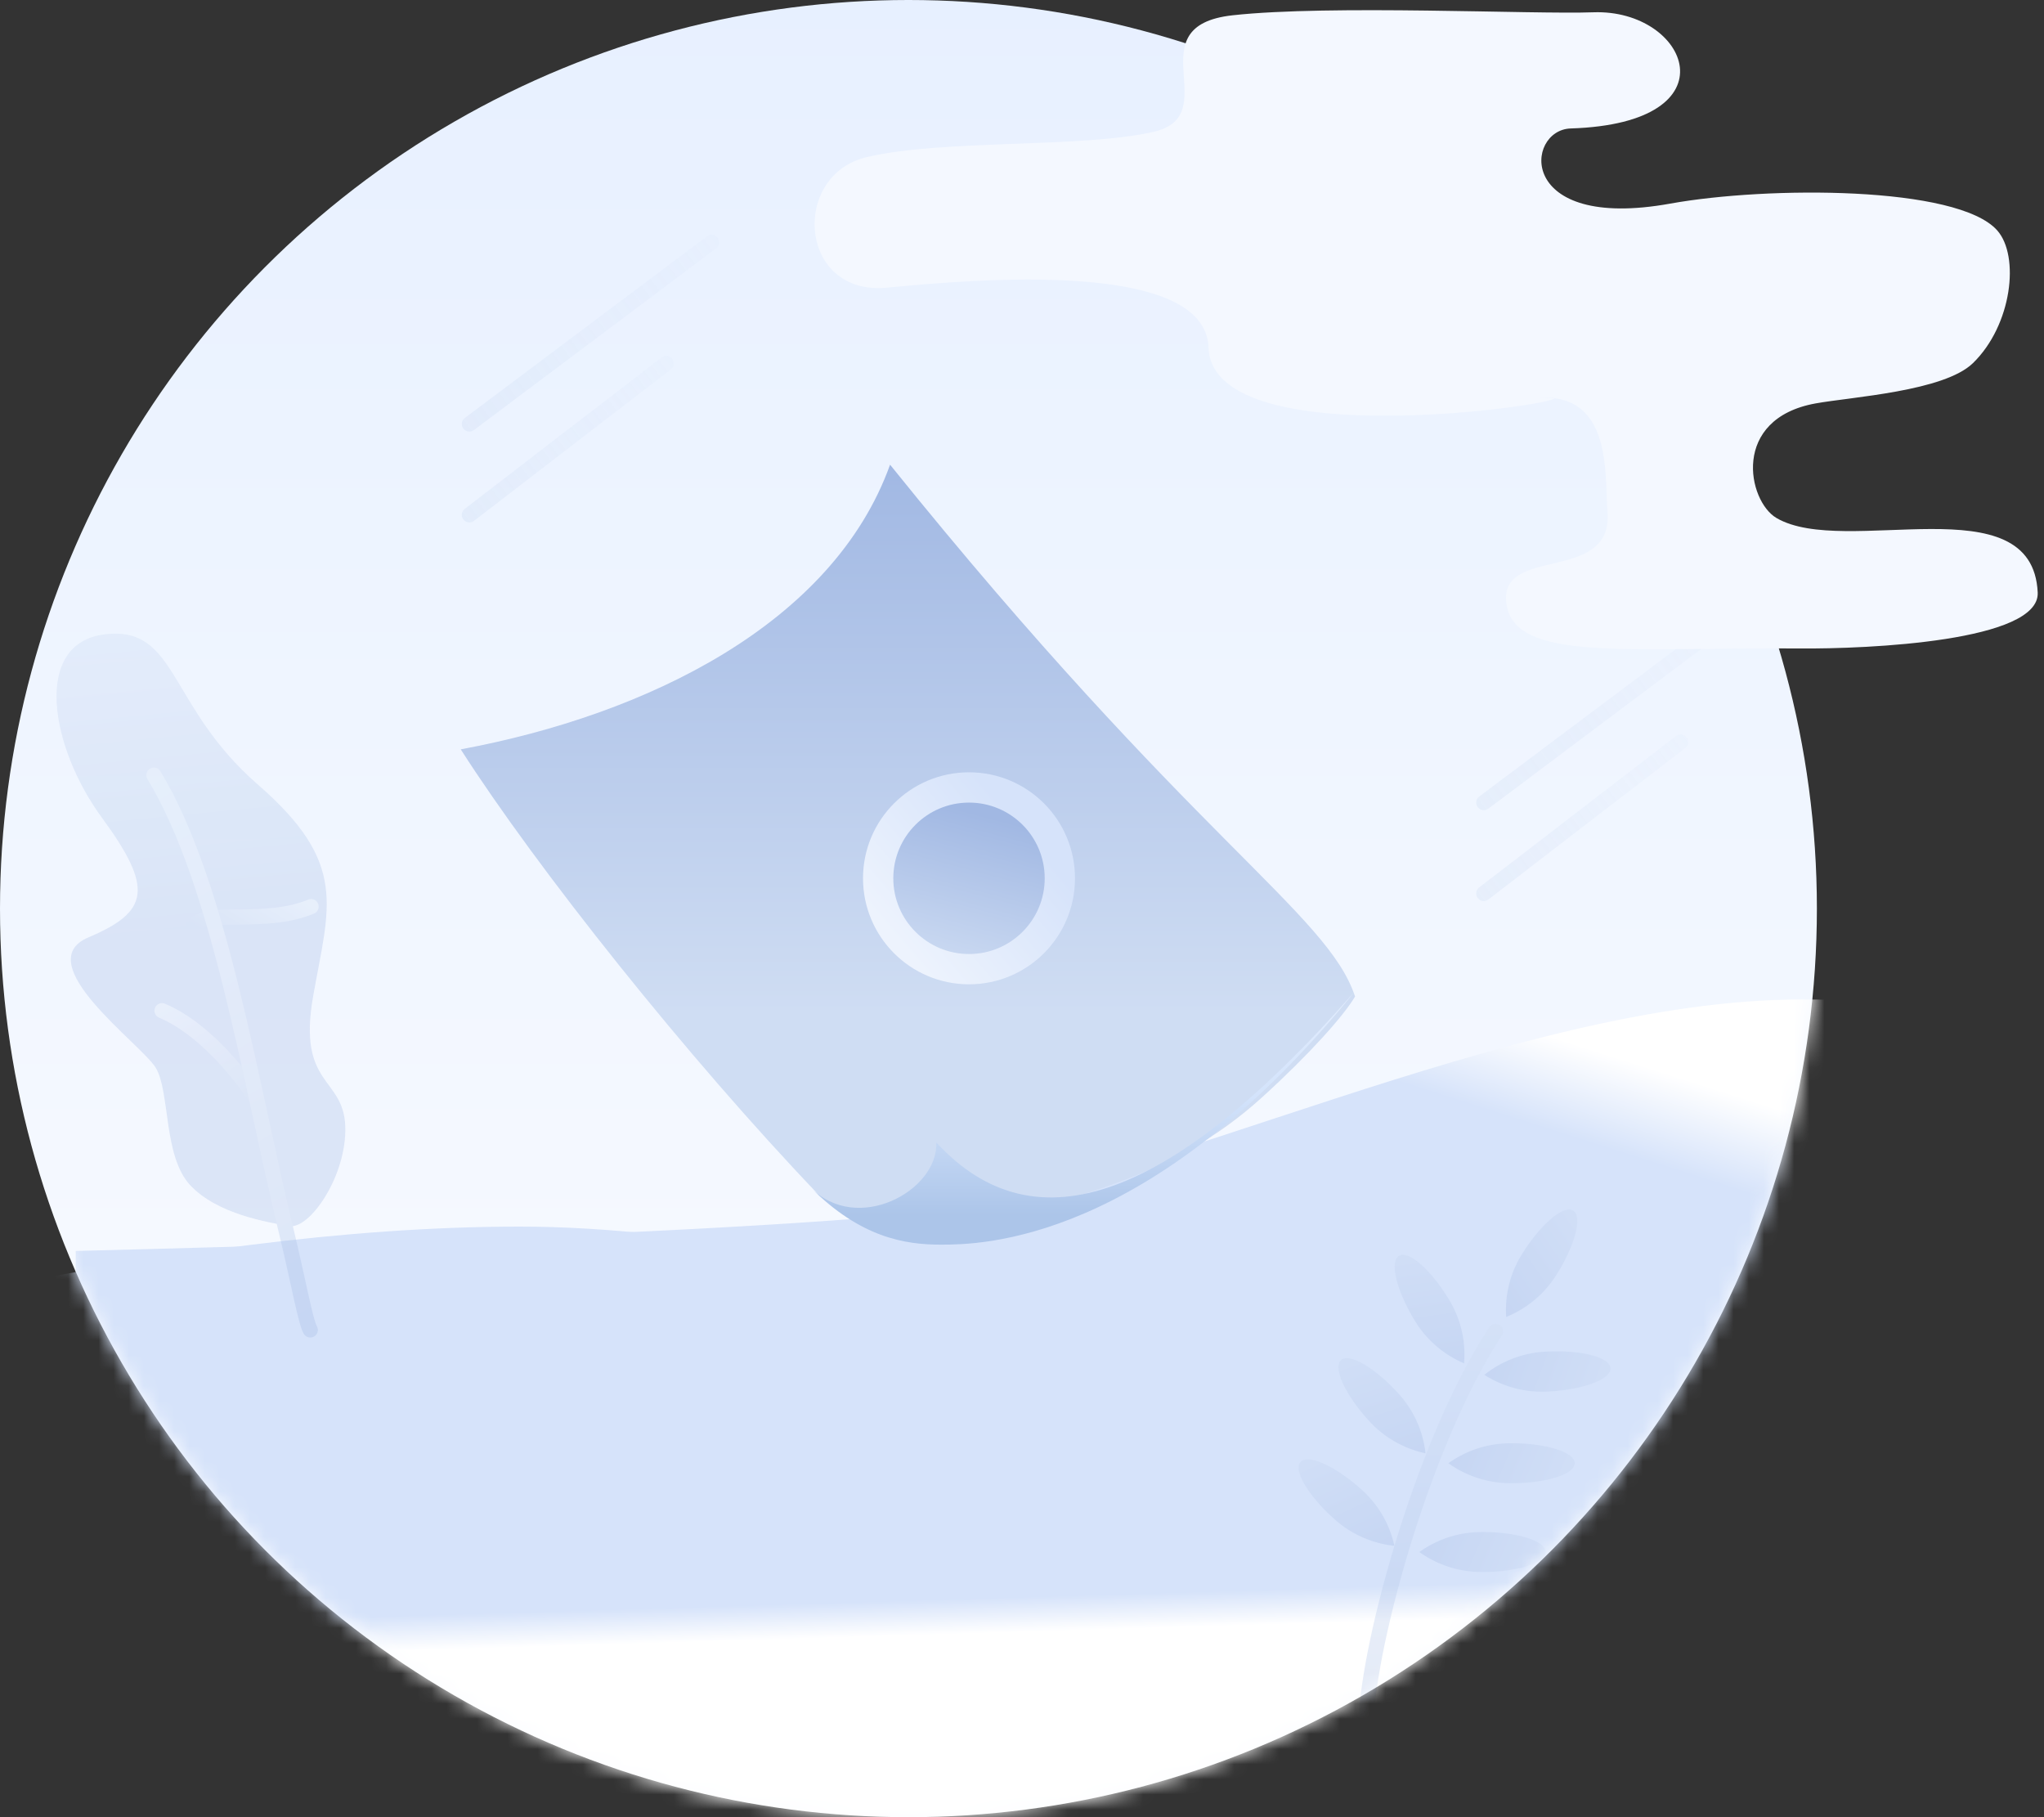 <svg viewBox="0 0 135 120" xmlns="http://www.w3.org/2000/svg" xmlns:xlink="http://www.w3.org/1999/xlink"><rect x="0" y="0" width="135" height="120" fill="#333333" stroke="none"/><defs><linearGradient x1="67.787%" y1="-30.265%" x2="50%" y2="100%" id="m"><stop stop-color="#CFDDF3" offset="0%"/><stop stop-color="#A1B8E3" offset="100%"/></linearGradient><linearGradient x1="50%" y1="116.813%" x2="50%" y2="0%" id="b"><stop stop-color="#FFF" offset="0%"/><stop stop-color="#E7F0FF" offset="100%"/></linearGradient><linearGradient x1="12.03%" y1="46.922%" x2="20.148%" y2="52.633%" id="d"><stop stop-color="#FFF" offset="0%"/><stop stop-color="#D6E3FA" offset="100%"/></linearGradient><linearGradient x1="50.745%" y1="50.813%" x2="50%" y2="46.301%" id="e"><stop stop-color="#FFF" offset="0%"/><stop stop-color="#D6E3FA" offset="100%"/></linearGradient><linearGradient x1="46.152%" y1="-9.213%" x2="60.497%" y2="50%" id="f"><stop stop-color="#CFDDF3" offset="0%"/><stop stop-color="#A1B8E3" offset="100%"/></linearGradient><linearGradient x1="50%" y1="0%" x2="50%" y2="100%" id="g"><stop stop-color="#CFDDF3" offset="0%"/><stop stop-color="#A1B8E3" offset="100%"/></linearGradient><linearGradient x1="50%" y1="0%" x2="50%" y2="100%" id="h"><stop stop-color="#CFDDF3" offset="0%"/><stop stop-color="#A1B8E3" offset="100%"/></linearGradient><linearGradient x1="50%" y1="0%" x2="50%" y2="100%" id="i"><stop stop-color="#CFDDF3" offset="0%"/><stop stop-color="#A1B8E3" offset="100%"/></linearGradient><linearGradient x1="50%" y1="0%" x2="50%" y2="100%" id="j"><stop stop-color="#CFDDF3" offset="0%"/><stop stop-color="#A1B8E3" offset="100%"/></linearGradient><linearGradient x1="68.165%" y1="-30.265%" x2="50%" y2="100%" id="k"><stop stop-color="#CFDDF3" offset="0%"/><stop stop-color="#A1B8E3" offset="100%"/></linearGradient><linearGradient x1="67.787%" y1="-30.265%" x2="50%" y2="100%" id="l"><stop stop-color="#CFDDF3" offset="0%"/><stop stop-color="#A1B8E3" offset="100%"/></linearGradient><linearGradient x1="10.719%" y1="73.265%" x2="71.259%" y2="21.608%" id="v"><stop stop-color="#EDF3FD" offset="0%"/><stop stop-color="#D6E3FA" offset="100%"/></linearGradient><linearGradient x1="68.141%" y1="-30.265%" x2="50%" y2="100%" id="n"><stop stop-color="#CFDDF3" offset="0%"/><stop stop-color="#A1B8E3" offset="100%"/></linearGradient><linearGradient x1="68.074%" y1="-30.265%" x2="50%" y2="100%" id="o"><stop stop-color="#CFDDF3" offset="0%"/><stop stop-color="#A1B8E3" offset="100%"/></linearGradient><linearGradient x1="68.021%" y1="-30.265%" x2="50%" y2="100%" id="p"><stop stop-color="#CFDDF3" offset="0%"/><stop stop-color="#A1B8E3" offset="100%"/></linearGradient><linearGradient x1="203.728%" y1="-20.016%" x2="-41.694%" y2="115.005%" id="q"><stop stop-color="#D2E0F9" stop-opacity="0" offset="0%"/><stop stop-color="#B1C6E7" stop-opacity=".465" offset="100%"/></linearGradient><linearGradient x1="203.728%" y1="-23.652%" x2="-41.694%" y2="118.381%" id="r"><stop stop-color="#D2E0F9" stop-opacity="0" offset="0%"/><stop stop-color="#B1C6E7" stop-opacity=".465" offset="100%"/></linearGradient><linearGradient x1="50%" y1="69.878%" x2="50%" y2="0%" id="s"><stop stop-color="#CFDDF3" offset="0%"/><stop stop-color="#A1B8E3" offset="100%"/></linearGradient><linearGradient x1="28.046%" y1="86.068%" x2="28.046%" y2="-18.137%" id="t"><stop stop-color="#ACC5E9" offset="0%"/><stop stop-color="#D3E3FB" offset="43.65%"/><stop stop-color="#EAF2FF" offset="100%"/></linearGradient><linearGradient x1="13.837%" y1="50%" x2="100%" y2="50%" id="u"><stop stop-color="#CFDDF3" offset="0%"/><stop stop-color="#A1B8E3" offset="100%"/></linearGradient><linearGradient x1="0%" y1="106.763%" x2="28.554%" y2="0%" id="w"><stop stop-color="#CFDDF3" offset="0%"/><stop stop-color="#A1B8E3" offset="100%"/></linearGradient><circle id="a" cx="60" cy="60" r="60"/></defs><g fill="none" fill-rule="evenodd"><path d="M-5-6h136v130H-5z"/><g><mask id="c" fill="#fff"><use xlink:href="#a"/></mask><use fill="url(#b)" xlink:href="#a"/><g mask="url(#c)"><path d="M31 61.164C39.633 57.86 61.623 50 80.96 50c19.338 0 43.309 12.722 58.778 14.166 10.313.962 28.734 1.777 55.262 2.443V86H31V61.164z" fill="url(#d)" transform="matrix(-1 0 0 1 200 16)"/><path d="M0 75.573C10.422 72.444 36.971 65 60.318 65c23.346 0 52.287 12.05 70.963 13.417 12.451.911 60.358 1.675 143.719 2.29L276 115H0V75.573z" fill="url(#e)" transform="translate(-26 16)"/><g opacity=".3"><path d="M24.071 41.964c-1.05.926-5.027-.9-6.594-3.753-1.567-2.854 1.367-3.884-2.599-8.442-3.965-4.558-6.515-6.3-4.065-13.85 2.45-7.55-.873-11.727 3.55-13.712C18.786.22 21.301 6.739 20.77 12.484c-.53 5.745.5 6.93 4.82 6.318 4.32-.614.644 7.833.637 9.673-.008 1.84 2.596 5.248 2.042 7.822-.555 2.574-3.146 4.741-4.198 5.667z" fill="url(#f)" transform="scale(-1 1) rotate(31 -67.825 -16.341)"/><path d="M18.745 34.745c.006-1.413.384-5.815 2.348-8.504" stroke="url(#g)" stroke-linecap="round" transform="scale(-1 1) rotate(31 -67.825 -10.83)"/><path d="M19.716 23.787c.006-1.413 3.999-2.421 5.962-5.11" stroke="url(#h)" stroke-linecap="round" transform="rotate(31 -51.15 30.02)"/><path d="M26.359 48.58c.002-.6-1.027-3.305-2.009-6.44-3.073-9.816-8.042-21.898-8.007-30.285" stroke="url(#i)" stroke-linecap="round" transform="scale(-1 1) rotate(31 -67.825 -16.27)"/></g><g opacity=".3"><path d="M4.949 34.684c0-4.492 3.83-18.393 9-26" stroke="url(#j)" stroke-linecap="round" transform="rotate(-1 4596.307 -4811.614)"/><path d="M9.763 11.316a6.94 6.94 0 001.315-4.148c-.007-2.293-.607-4.153-1.34-4.155-.733-.003-1.322 1.854-1.315 4.147a7.01 7.01 0 001.34 4.156z" fill="url(#k)" transform="rotate(-31 195.145 -106.065)"/><path d="M17.332 15.566a7.065 7.065 0 001.322-4.174c0-2.305-.59-4.173-1.32-4.173-.729 0-1.32 1.87-1.321 4.174a7.06 7.06 0 001.32 4.173z" fill="url(#l)" transform="rotate(87 18.05 95.7)"/><path d="M14.857 21.577a7.06 7.06 0 001.32-4.173c0-2.305-.591-4.173-1.32-4.173-.73 0-1.321 1.868-1.32 4.173 0 1.537.44 2.928 1.32 4.173z" fill="url(#m)" transform="rotate(90 17.734 99.503)"/><path d="M12.84 27.407a7.06 7.06 0 001.32-4.173c0-2.305-.592-4.174-1.322-4.174-.729 0-1.32 1.869-1.32 4.173 0 1.537.44 2.928 1.321 4.174z" fill="url(#m)" transform="rotate(90 15.75 105.4)"/><path d="M16.932 8.418a7.018 7.018 0 001.34-4.157c.007-2.294-.58-4.151-1.314-4.149-.733.002-1.333 1.864-1.34 4.157a6.943 6.943 0 001.314 4.149z" fill="url(#n)" transform="rotate(32 -78.762 191.631)"/><path d="M6.465 17.68a6.956 6.956 0 001.312-4.152c-.008-2.296-.608-4.159-1.34-4.161-.733-.003-1.32 1.856-1.312 4.152a7.037 7.037 0 001.34 4.161z" fill="url(#o)" transform="rotate(-42 152.288 -57.39)"/><path d="M3.99 24.06a6.967 6.967 0 001.31-4.156c-.008-2.297-.608-4.162-1.34-4.164-.732-.003-1.318 1.857-1.31 4.155a7.05 7.05 0 001.34 4.164z" fill="url(#p)" transform="rotate(-48 135.666 -35.875)"/></g><path d="M57 12L73 0" stroke="url(#q)" opacity=".473" stroke-linecap="round" stroke-linejoin="round" transform="translate(-26 16)"/><path d="M57 18L70 8" stroke="url(#r)" opacity=".473" stroke-linecap="round" stroke-linejoin="round" transform="translate(-26 16)"/><path d="M124 37l16-12" stroke="url(#q)" opacity=".473" stroke-linecap="round" stroke-linejoin="round" transform="translate(-26 16)"/><path d="M124 43l13-10" stroke="url(#r)" opacity=".473" stroke-linecap="round" stroke-linejoin="round" transform="translate(-26 16)"/></g><g mask="url(#c)"><path d="M28.786.688C25.026 11.152 12.787 17.192.43 19.484c4.99 7.8 14.953 20.335 23.608 29.386.412.43 2.08 1.105 2.518 1.46 2.652 2.138 5.49.93 6.963.908 7.289-2.28 13.758-3.26 19.824-8.763 3.11-2.822 5.42-5.412 6.154-6.667-1.812-5.531-10.785-10.376-30.71-35.12z" fill="url(#s)" transform="translate(30 30)"/><path d="M31.839 45.443c.137 3.189-5.23 6.11-8.297 2.977 3.289 3.294 6.214 3.78 8.64 3.772 2.426-.009 13.758.02 27.271-16.69-11.956 13.608-21.02 17.106-27.614 9.94z" fill="url(#t)" transform="translate(30 30)"/></g><rect fill="url(#u)" mask="url(#c)" transform="rotate(45 69 63)" x="64" y="62" width="10" height="2" rx="1"/><circle fill="url(#v)" mask="url(#c)" cx="64" cy="58" r="7"/><circle fill="url(#w)" mask="url(#c)" cx="64" cy="58" r="5"/></g><path d="M79.82 22.954c-.204-5.837-15.378-4.522-21.231-3.958-5.853.563-6.385-7.434-1.335-8.623 5.05-1.189 14.209-.575 18.954-1.672 4.745-1.098-1.257-6.983 5.208-7.692C87.882.3 101.25.957 105.236.812c6.26-.226 9.472 7.328-1.496 7.671-3.024.095-3.63 6.806 6.578 4.962 6.407-1.156 18.977-1.183 21.592 1.77 1.5 1.695.98 6.248-1.6 8.762-1.915 1.867-8.009 2.232-10.396 2.663-5.6 1.013-4.493 6.448-2.583 7.567 4.519 2.649 16.92-2.35 17.253 4.923.146 3.213-11.137 3.732-15.764 3.693-11.348-.097-18.804.917-19.327-2.963-.525-3.895 7.052-1.266 6.678-6.055-.195-2.502.328-7.82-4.533-7.54 6.655-.383-21.544 4.573-21.819-3.31z" fill="#F4F8FF"/></g></svg>
